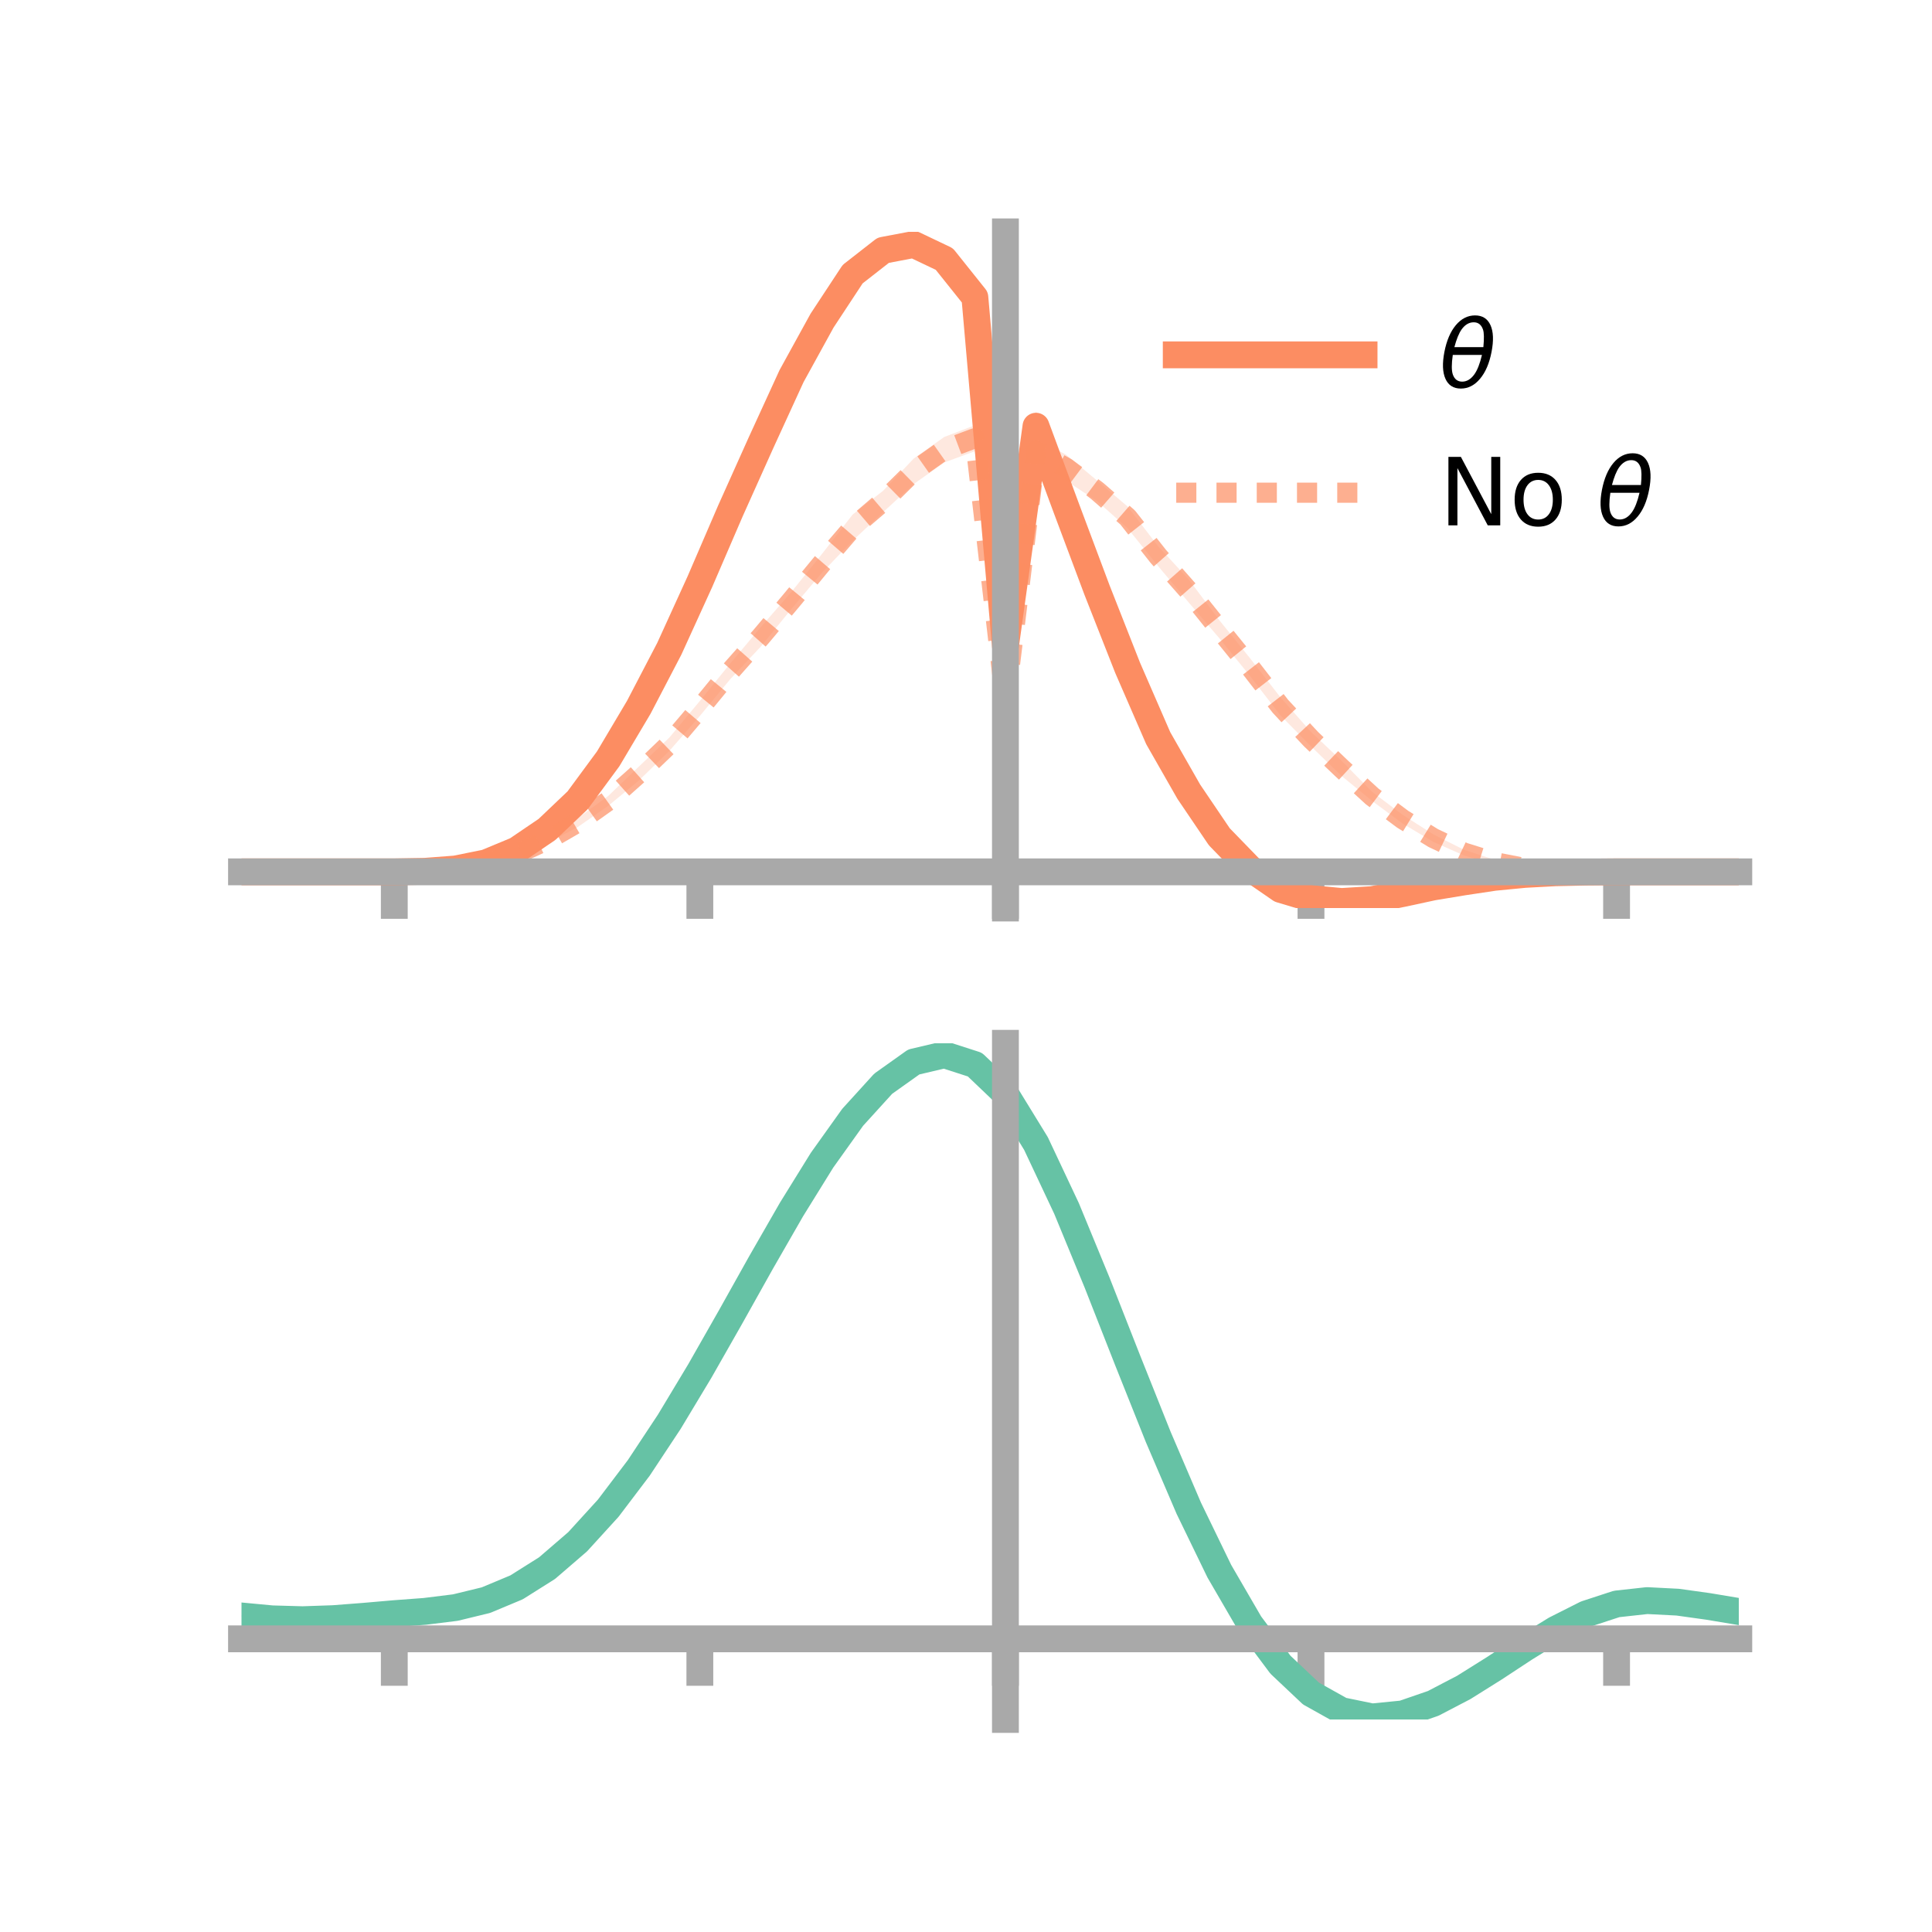 <?xml version="1.0" encoding="utf-8" standalone="no"?>
<!DOCTYPE svg PUBLIC "-//W3C//DTD SVG 1.1//EN"
  "http://www.w3.org/Graphics/SVG/1.1/DTD/svg11.dtd">
<!-- Created with matplotlib (https://matplotlib.org/) -->
<svg height="144pt" version="1.1" viewBox="0 0 144 144" width="144pt" xmlns="http://www.w3.org/2000/svg" xmlns:xlink="http://www.w3.org/1999/xlink">
 <defs>
  <style type="text/css">*{stroke-linecap:butt;stroke-linejoin:round;}</style>
 </defs>
 <g id="figure_1">
  <g id="patch_1">
   <path d="M 0 144 
L 144 144 
L 144 0 
L 0 0 
z
" style="fill:none;"/>
  </g>
  <g id="axes_1">
   <g id="patch_2">
    <path d="M 18 67.68 
L 129.6 67.68 
L 129.6 17.28 
L 18 17.28 
z
" style="fill:none;"/>
   </g>
   <g id="PolyCollection_1">
    <path clip-path="url(#p392dbfb2a8)" d="M 18 64.982 
L 18 64.982 
L 20.278 64.982 
L 22.555 64.982 
L 24.833 64.982 
L 27.11 64.982 
L 29.388 64.982 
L 31.665 64.918 
L 33.943 64.701 
L 36.22 64.16 
L 38.498 63.148 
L 40.776 61.55 
L 43.053 59.366 
L 45.331 56.165 
L 47.608 52.201 
L 49.886 47.815 
L 52.163 42.832 
L 54.441 37.426 
L 56.718 32.251 
L 58.996 27.363 
L 61.273 23.046 
L 63.551 19.502 
L 65.829 17.644 
L 68.106 17.28 
L 70.384 18.235 
L 72.661 21.218 
L 74.939 47.832 
L 77.216 30.641 
L 79.494 36.871 
L 81.771 43.108 
L 84.049 48.792 
L 86.327 54.126 
L 88.604 58.21 
L 90.882 61.842 
L 93.159 64.037 
L 95.437 65.821 
L 97.714 66.502 
L 99.992 66.702 
L 102.269 66.624 
L 104.547 66.252 
L 106.824 65.882 
L 109.102 65.495 
L 111.38 65.207 
L 113.657 65.061 
L 115.935 64.987 
L 118.212 64.979 
L 120.49 64.982 
L 122.767 64.982 
L 125.045 64.982 
L 127.322 64.982 
L 129.6 64.982 
L 129.6 64.982 
L 129.6 64.982 
L 127.322 64.982 
L 125.045 64.982 
L 122.767 64.982 
L 120.49 64.982 
L 118.212 65.023 
L 115.935 65.113 
L 113.657 65.282 
L 111.38 65.577 
L 109.102 65.974 
L 106.824 66.337 
L 104.547 66.95 
L 102.269 67.48 
L 99.992 67.68 
L 97.714 67.444 
L 95.437 66.757 
L 93.159 65.396 
L 90.882 62.898 
L 88.604 59.801 
L 86.327 55.91 
L 84.049 50.767 
L 81.771 44.88 
L 79.494 38.969 
L 77.216 32.893 
L 74.939 48.504 
L 72.661 23.098 
L 70.384 20.38 
L 68.106 19.166 
L 65.829 19.666 
L 63.551 21.366 
L 61.273 24.745 
L 58.996 28.707 
L 56.718 33.759 
L 54.441 38.732 
L 52.163 43.891 
L 49.886 48.894 
L 47.608 53.248 
L 45.331 56.95 
L 43.053 59.935 
L 40.776 62.084 
L 38.498 63.58 
L 36.22 64.459 
L 33.943 64.84 
L 31.665 64.968 
L 29.388 64.982 
L 27.11 64.982 
L 24.833 64.982 
L 22.555 64.982 
L 20.278 64.982 
L 18 64.982 
z
" style="fill:#fc8d62;fill-opacity:0.2;"/>
   </g>
   <g id="PolyCollection_2">
    <path clip-path="url(#p392dbfb2a8)" d="M 18 64.982 
L 18 64.982 
L 20.278 64.982 
L 22.555 64.982 
L 24.833 64.982 
L 27.11 64.982 
L 29.388 64.982 
L 31.665 64.914 
L 33.943 64.667 
L 36.22 64.245 
L 38.498 63.455 
L 40.776 62.419 
L 43.053 60.982 
L 45.331 59.328 
L 47.608 57.145 
L 49.886 54.979 
L 52.163 52.245 
L 54.441 49.436 
L 56.718 46.729 
L 58.996 44.107 
L 61.273 41.279 
L 63.551 38.351 
L 65.829 36.574 
L 68.106 34.176 
L 70.384 32.567 
L 72.661 31.696 
L 74.939 51.974 
L 77.216 32.651 
L 79.494 33.915 
L 81.771 35.82 
L 84.049 37.757 
L 86.327 40.725 
L 88.604 43.19 
L 90.882 46.228 
L 93.159 49.047 
L 95.437 51.974 
L 97.714 54.551 
L 99.992 56.703 
L 102.269 59.02 
L 104.547 60.734 
L 106.824 62.184 
L 109.102 63.331 
L 111.38 64.077 
L 113.657 64.589 
L 115.935 64.852 
L 118.212 64.967 
L 120.49 64.982 
L 122.767 64.982 
L 125.045 64.982 
L 127.322 64.982 
L 129.6 64.982 
L 129.6 64.982 
L 129.6 64.982 
L 127.322 64.982 
L 125.045 64.982 
L 122.767 64.982 
L 120.49 64.982 
L 118.212 65.017 
L 115.935 65.012 
L 113.657 64.81 
L 111.38 64.432 
L 109.102 63.756 
L 106.824 62.742 
L 104.547 61.386 
L 102.269 59.698 
L 99.992 57.834 
L 97.714 55.625 
L 95.437 53.321 
L 93.159 50.371 
L 90.882 47.569 
L 88.604 44.911 
L 86.327 42.202 
L 84.049 39.379 
L 81.771 37.35 
L 79.494 35.849 
L 77.216 34.546 
L 74.939 52.649 
L 72.661 33.631 
L 70.384 34.467 
L 68.106 36.077 
L 65.829 38.167 
L 63.551 40.3 
L 61.273 42.676 
L 58.996 45.379 
L 56.718 48.177 
L 54.441 50.606 
L 52.163 53.362 
L 49.886 55.973 
L 47.608 58.184 
L 45.331 60.065 
L 43.053 61.649 
L 40.776 62.853 
L 38.498 63.876 
L 36.22 64.498 
L 33.943 64.851 
L 31.665 64.965 
L 29.388 64.982 
L 27.11 64.982 
L 24.833 64.982 
L 22.555 64.982 
L 20.278 64.982 
L 18 64.982 
z
" style="fill:#fc8d62;fill-opacity:0.2;"/>
   </g>
   <g id="matplotlib.axis_1">
    <g id="xtick_1">
     <g id="line2d_1">
      <defs>
       <path d="M 0 0 
L 0 3.5 
" id="m277ccab054" style="stroke:#a9a9a9;stroke-width:2;"/>
      </defs>
      <g>
       <use style="fill:#a9a9a9;stroke:#a9a9a9;stroke-width:2;" x="29.388" xlink:href="#m277ccab054" y="64.982"/>
      </g>
     </g>
    </g>
    <g id="xtick_2">
     <g id="line2d_2">
      <g>
       <use style="fill:#a9a9a9;stroke:#a9a9a9;stroke-width:2;" x="52.163" xlink:href="#m277ccab054" y="64.982"/>
      </g>
     </g>
    </g>
    <g id="xtick_3">
     <g id="line2d_3">
      <g>
       <use style="fill:#a9a9a9;stroke:#a9a9a9;stroke-width:2;" x="74.939" xlink:href="#m277ccab054" y="64.982"/>
      </g>
     </g>
    </g>
    <g id="xtick_4">
     <g id="line2d_4">
      <g>
       <use style="fill:#a9a9a9;stroke:#a9a9a9;stroke-width:2;" x="97.714" xlink:href="#m277ccab054" y="64.982"/>
      </g>
     </g>
    </g>
    <g id="xtick_5">
     <g id="line2d_5">
      <g>
       <use style="fill:#a9a9a9;stroke:#a9a9a9;stroke-width:2;" x="120.49" xlink:href="#m277ccab054" y="64.982"/>
      </g>
     </g>
    </g>
   </g>
   <g id="matplotlib.axis_2"/>
   <g id="line2d_6">
    <path clip-path="url(#p392dbfb2a8)" d="M 18 64.982 
L 20.278 64.982 
L 22.555 64.982 
L 24.833 64.982 
L 27.11 64.982 
L 29.388 64.982 
L 31.665 64.943 
L 33.943 64.77 
L 36.22 64.31 
L 38.498 63.364 
L 40.776 61.817 
L 43.053 59.65 
L 45.331 56.558 
L 47.608 52.724 
L 49.886 48.355 
L 52.163 43.361 
L 54.441 38.079 
L 56.718 33.005 
L 58.996 28.035 
L 61.273 23.896 
L 63.551 20.434 
L 65.829 18.655 
L 68.106 18.223 
L 70.384 19.308 
L 72.661 22.158 
L 74.939 48.168 
L 77.216 31.767 
L 79.494 37.92 
L 81.771 43.994 
L 84.049 49.779 
L 86.327 55.018 
L 88.604 59.006 
L 90.882 62.37 
L 93.159 64.717 
L 95.437 66.289 
L 97.714 66.973 
L 99.992 67.191 
L 102.269 67.052 
L 104.547 66.601 
L 106.824 66.11 
L 109.102 65.734 
L 111.38 65.392 
L 113.657 65.172 
L 115.935 65.05 
L 118.212 65.001 
L 120.49 64.982 
L 122.767 64.982 
L 125.045 64.982 
L 127.322 64.982 
L 129.6 64.982 
" style="fill:none;stroke:#fc8d62;stroke-linecap:square;stroke-width:2;"/>
   </g>
   <g id="line2d_7">
    <path clip-path="url(#p392dbfb2a8)" d="M 18 64.982 
L 20.278 64.982 
L 22.555 64.982 
L 24.833 64.982 
L 27.11 64.982 
L 29.388 64.982 
L 31.665 64.939 
L 33.943 64.759 
L 36.22 64.371 
L 38.498 63.665 
L 40.776 62.636 
L 43.053 61.315 
L 45.331 59.696 
L 47.608 57.665 
L 49.886 55.476 
L 52.163 52.803 
L 54.441 50.021 
L 56.718 47.453 
L 58.996 44.743 
L 61.273 41.978 
L 63.551 39.325 
L 65.829 37.371 
L 68.106 35.126 
L 70.384 33.517 
L 72.661 32.663 
L 74.939 52.311 
L 77.216 33.599 
L 79.494 34.882 
L 81.771 36.585 
L 84.049 38.568 
L 86.327 41.463 
L 88.604 44.05 
L 90.882 46.899 
L 93.159 49.709 
L 95.437 52.647 
L 97.714 55.088 
L 99.992 57.268 
L 102.269 59.359 
L 104.547 61.06 
L 106.824 62.463 
L 109.102 63.544 
L 111.38 64.254 
L 113.657 64.699 
L 115.935 64.932 
L 118.212 64.992 
L 120.49 64.982 
L 122.767 64.982 
L 125.045 64.982 
L 127.322 64.982 
L 129.6 64.982 
" style="fill:none;stroke:#fc8d62;stroke-dasharray:1.5,1.5;stroke-dashoffset:0;stroke-opacity:0.7;stroke-width:1.5;"/>
   </g>
   <g id="patch_3">
    <path d="M 74.939 67.68 
L 74.939 17.28 
" style="fill:none;stroke:#a9a9a9;stroke-linecap:square;stroke-linejoin:miter;stroke-width:2;"/>
   </g>
   <g id="patch_4">
    <path d="M 129.6 67.68 
L 129.6 17.28 
" style="fill:none;"/>
   </g>
   <g id="patch_5">
    <path d="M 18 64.982 
L 129.6 64.982 
" style="fill:none;stroke:#a9a9a9;stroke-linecap:square;stroke-linejoin:miter;stroke-width:2;"/>
   </g>
   <g id="patch_6">
    <path d="M 18 17.28 
L 129.6 17.28 
" style="fill:none;"/>
   </g>
   <g id="legend_1">
    <g id="line2d_8">
     <path d="M 87.67 26.449 
L 101.67 26.449 
" style="fill:none;stroke:#fc8d62;stroke-linecap:square;stroke-width:2;"/>
    </g>
    <g id="line2d_9"/>
    <g id="text_1">
     <!-- $\theta$ -->
     <g transform="translate(107.27 28.899)scale(0.07 -0.07)">
      <defs>
       <path d="M 45.516 34.672 
L 14.453 34.672 
Q 12.359 20.062 14.5 13.875 
Q 17.188 6.25 24.469 6.25 
Q 31.781 6.25 37.359 13.922 
Q 42.234 20.656 45.516 34.672 
z
M 47.016 42.969 
Q 48.344 56.844 46.625 61.719 
Q 43.953 69.438 36.766 69.438 
Q 29.297 69.438 23.828 61.812 
Q 19.531 55.672 16.156 42.969 
z
M 38.188 76.766 
Q 49.906 76.766 54.594 66.406 
Q 59.281 56.109 55.719 37.844 
Q 52.203 19.625 43.453 9.281 
Q 34.766 -1.125 23.047 -1.125 
Q 11.281 -1.125 6.641 9.281 
Q 2 19.625 5.516 37.844 
Q 9.078 56.109 17.719 66.406 
Q 26.422 76.766 38.188 76.766 
z
" id="DejaVuSans-Oblique-952"/>
      </defs>
      <use transform="translate(0 0.234)" xlink:href="#DejaVuSans-Oblique-952"/>
     </g>
    </g>
    <g id="line2d_10">
     <path d="M 87.67 36.724 
L 101.67 36.724 
" style="fill:none;stroke:#fc8d62;stroke-dasharray:1.5,1.5;stroke-dashoffset:0;stroke-opacity:0.7;stroke-width:1.5;"/>
    </g>
    <g id="line2d_11"/>
    <g id="text_2">
     <!-- No $\theta$ -->
     <g transform="translate(107.27 39.174)scale(0.07 -0.07)">
      <defs>
       <path d="M 9.812 72.906 
L 23.094 72.906 
L 55.422 11.922 
L 55.422 72.906 
L 64.984 72.906 
L 64.984 0 
L 51.703 0 
L 19.391 60.984 
L 19.391 0 
L 9.812 0 
z
" id="DejaVuSans-78"/>
       <path d="M 30.609 48.391 
Q 23.391 48.391 19.188 42.75 
Q 14.984 37.109 14.984 27.297 
Q 14.984 17.484 19.156 11.844 
Q 23.344 6.203 30.609 6.203 
Q 37.797 6.203 41.984 11.859 
Q 46.188 17.531 46.188 27.297 
Q 46.188 37.016 41.984 42.703 
Q 37.797 48.391 30.609 48.391 
z
M 30.609 56 
Q 42.328 56 49.016 48.375 
Q 55.719 40.766 55.719 27.297 
Q 55.719 13.875 49.016 6.219 
Q 42.328 -1.422 30.609 -1.422 
Q 18.844 -1.422 12.172 6.219 
Q 5.516 13.875 5.516 27.297 
Q 5.516 40.766 12.172 48.375 
Q 18.844 56 30.609 56 
z
" id="DejaVuSans-111"/>
       <path id="DejaVuSans-32"/>
      </defs>
      <use transform="translate(0 0.234)" xlink:href="#DejaVuSans-78"/>
      <use transform="translate(74.805 0.234)" xlink:href="#DejaVuSans-111"/>
      <use transform="translate(135.986 0.234)" xlink:href="#DejaVuSans-32"/>
      <use transform="translate(167.773 0.234)" xlink:href="#DejaVuSans-Oblique-952"/>
     </g>
    </g>
   </g>
  </g>
  <g id="axes_2">
   <g id="patch_7">
    <path d="M 18 128.16 
L 129.6 128.16 
L 129.6 77.76 
L 18 77.76 
z
" style="fill:none;"/>
   </g>
   <g id="PolyCollection_3">
    <path clip-path="url(#pa0814a8c03)" d="M 18 120.48 
L 18 120.41 
L 20.278 120.632 
L 22.555 120.693 
L 24.833 120.607 
L 27.11 120.421 
L 29.388 120.215 
L 31.665 120.039 
L 33.943 119.752 
L 36.22 119.192 
L 38.498 118.231 
L 40.776 116.778 
L 43.053 114.783 
L 45.331 112.236 
L 47.608 109.17 
L 49.886 105.653 
L 52.163 101.785 
L 54.441 97.698 
L 56.718 93.544 
L 58.996 89.499 
L 61.273 85.752 
L 63.551 82.503 
L 65.829 79.953 
L 68.106 78.306 
L 70.384 77.76 
L 72.661 78.504 
L 74.939 80.708 
L 77.216 84.463 
L 79.494 89.365 
L 81.771 94.963 
L 84.049 100.837 
L 86.327 106.621 
L 88.604 112.013 
L 90.882 116.78 
L 93.159 120.758 
L 95.437 123.849 
L 97.714 126.023 
L 99.992 127.307 
L 102.269 127.781 
L 104.547 127.559 
L 106.824 126.784 
L 109.102 125.611 
L 111.38 124.205 
L 113.657 122.73 
L 115.935 121.347 
L 118.212 120.21 
L 120.49 119.47 
L 122.767 119.223 
L 125.045 119.346 
L 127.322 119.675 
L 129.6 120.066 
L 129.6 120.161 
L 129.6 120.161 
L 127.322 119.794 
L 125.045 119.485 
L 122.767 119.375 
L 120.49 119.629 
L 118.212 120.38 
L 115.935 121.542 
L 113.657 122.964 
L 111.38 124.484 
L 109.102 125.931 
L 106.824 127.135 
L 104.547 127.929 
L 102.269 128.16 
L 99.992 127.694 
L 97.714 126.431 
L 95.437 124.306 
L 93.159 121.299 
L 90.882 117.438 
L 88.604 112.813 
L 86.327 107.576 
L 84.049 101.953 
L 81.771 96.235 
L 79.494 90.781 
L 77.216 86.001 
L 74.939 82.34 
L 72.661 80.195 
L 70.384 79.473 
L 68.106 80.003 
L 65.829 81.595 
L 63.551 84.057 
L 61.273 87.188 
L 58.996 90.792 
L 56.718 94.677 
L 54.441 98.661 
L 52.163 102.579 
L 49.886 106.284 
L 47.608 109.654 
L 45.331 112.596 
L 43.053 115.047 
L 40.776 116.978 
L 38.498 118.395 
L 36.22 119.337 
L 33.943 119.887 
L 31.665 120.164 
L 29.388 120.329 
L 27.11 120.518 
L 24.833 120.684 
L 22.555 120.753 
L 20.278 120.687 
L 18 120.48 
z
" style="fill:#66c2a5;fill-opacity:0.2;"/>
   </g>
   <g id="matplotlib.axis_3">
    <g id="xtick_6">
     <g id="line2d_12">
      <g>
       <use style="fill:#a9a9a9;stroke:#a9a9a9;stroke-width:2;" x="29.388" xlink:href="#m277ccab054" y="122.148"/>
      </g>
     </g>
    </g>
    <g id="xtick_7">
     <g id="line2d_13">
      <g>
       <use style="fill:#a9a9a9;stroke:#a9a9a9;stroke-width:2;" x="52.163" xlink:href="#m277ccab054" y="122.148"/>
      </g>
     </g>
    </g>
    <g id="xtick_8">
     <g id="line2d_14">
      <g>
       <use style="fill:#a9a9a9;stroke:#a9a9a9;stroke-width:2;" x="74.939" xlink:href="#m277ccab054" y="122.148"/>
      </g>
     </g>
    </g>
    <g id="xtick_9">
     <g id="line2d_15">
      <g>
       <use style="fill:#a9a9a9;stroke:#a9a9a9;stroke-width:2;" x="97.714" xlink:href="#m277ccab054" y="122.148"/>
      </g>
     </g>
    </g>
    <g id="xtick_10">
     <g id="line2d_16">
      <g>
       <use style="fill:#a9a9a9;stroke:#a9a9a9;stroke-width:2;" x="120.49" xlink:href="#m277ccab054" y="122.148"/>
      </g>
     </g>
    </g>
   </g>
   <g id="matplotlib.axis_4"/>
   <g id="line2d_17">
    <path clip-path="url(#pa0814a8c03)" d="M 18 120.445 
L 20.278 120.659 
L 22.555 120.723 
L 24.833 120.645 
L 27.11 120.47 
L 29.388 120.272 
L 31.665 120.102 
L 33.943 119.819 
L 36.22 119.265 
L 38.498 118.313 
L 40.776 116.878 
L 43.053 114.915 
L 45.331 112.416 
L 47.608 109.412 
L 49.886 105.968 
L 52.163 102.182 
L 54.441 98.179 
L 56.718 94.11 
L 58.996 90.145 
L 61.273 86.47 
L 63.551 83.28 
L 65.829 80.774 
L 68.106 79.154 
L 70.384 78.616 
L 72.661 79.35 
L 74.939 81.524 
L 77.216 85.232 
L 79.494 90.073 
L 81.771 95.599 
L 84.049 101.395 
L 86.327 107.099 
L 88.604 112.413 
L 90.882 117.109 
L 93.159 121.028 
L 95.437 124.078 
L 97.714 126.227 
L 99.992 127.501 
L 102.269 127.97 
L 104.547 127.744 
L 106.824 126.96 
L 109.102 125.771 
L 111.38 124.344 
L 113.657 122.847 
L 115.935 121.444 
L 118.212 120.295 
L 120.49 119.55 
L 122.767 119.299 
L 125.045 119.416 
L 127.322 119.734 
L 129.6 120.114 
" style="fill:none;stroke:#66c2a5;stroke-linecap:square;stroke-width:2;"/>
   </g>
   <g id="patch_8">
    <path d="M 74.939 128.16 
L 74.939 77.76 
" style="fill:none;stroke:#a9a9a9;stroke-linecap:square;stroke-linejoin:miter;stroke-width:2;"/>
   </g>
   <g id="patch_9">
    <path d="M 129.6 128.16 
L 129.6 77.76 
" style="fill:none;"/>
   </g>
   <g id="patch_10">
    <path d="M 18 122.148 
L 129.6 122.148 
" style="fill:none;stroke:#a9a9a9;stroke-linecap:square;stroke-linejoin:miter;stroke-width:2;"/>
   </g>
   <g id="patch_11">
    <path d="M 18 77.76 
L 129.6 77.76 
" style="fill:none;"/>
   </g>
  </g>
 </g>
 <defs>
  <clipPath id="p392dbfb2a8">
   <rect height="50.4" width="111.6" x="18" y="17.28"/>
  </clipPath>
  <clipPath id="pa0814a8c03">
   <rect height="50.4" width="111.6" x="18" y="77.76"/>
  </clipPath>
 </defs>
</svg>
